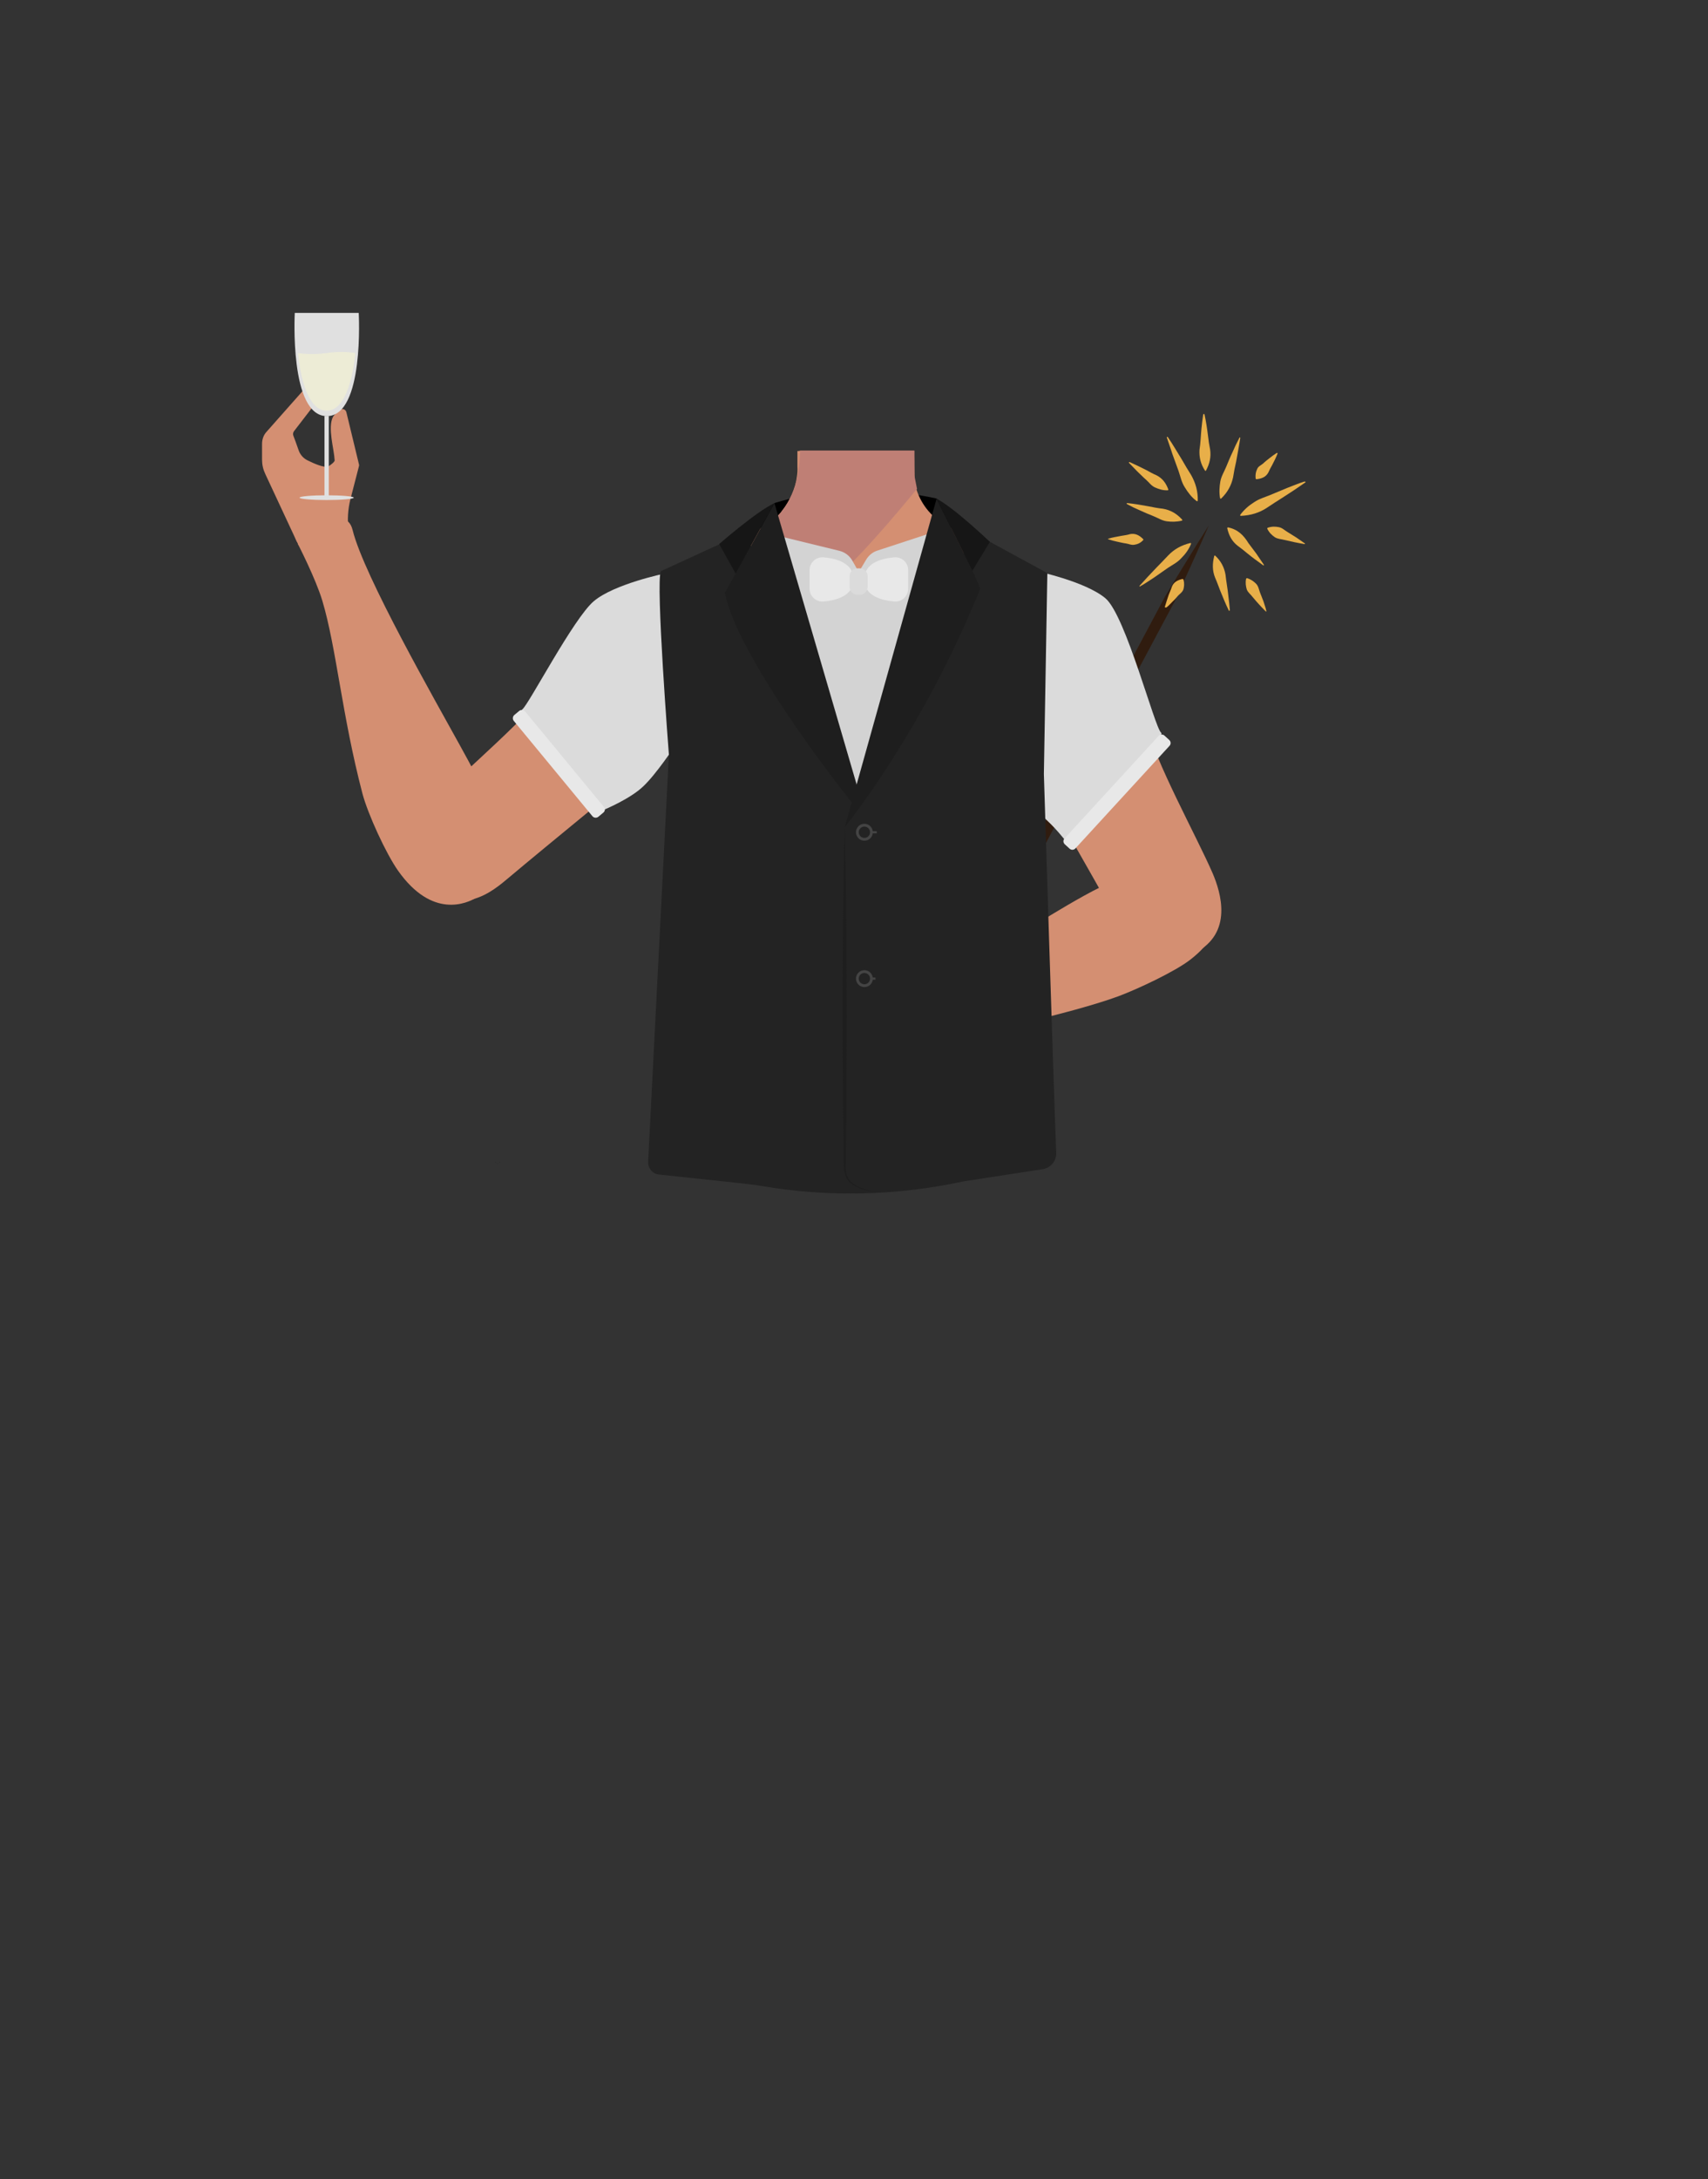 <?xml version="1.0" encoding="utf-8"?>
<!-- Generator: Adobe Illustrator 26.0.2, SVG Export Plug-In . SVG Version: 6.00 Build 0)  -->
<svg version="1.1" id="Layer_1" xmlns="http://www.w3.org/2000/svg" xmlns:xlink="http://www.w3.org/1999/xlink" x="0px" y="0px"
	 viewBox="0 0 788 1005" style="enable-background:new 0 0 788 1005;" xml:space="preserve">
<rect x="0" y="0" width="788" height="1005" fill="#333333" stroke="none"/>
<style type="text/css">
	.st0{fill:#D48F72;}
	.st1{fill:#BF7F75;}
	.st2{fill:#9599BA;}
	.st3{fill:#301C0F;}
	.st4{fill:#E8AF49;}
	.st5{fill:#E0E0E0;}
	.st6{fill:#EDECD6;}
	.st7{fill:none;stroke:#E0E0E0;stroke-width:2;stroke-miterlimit:10;}
	.st8{fill:#DBDBDB;}
	.st9{fill:#232323;}
	.st10{fill:#1E1E1E;}
	.st11{fill:#444444;}
	.st12{fill:none;stroke:#444444;stroke-miterlimit:10;}
	.st13{fill:#D3D3D3;}
	.st14{fill:#161616;}
	.st15{fill:#E8E8E8;}
</style>
<path d="M343.7,245.4l13.6-13.4c0,0,20.3-6.6,38.5-6.4s36.3,4.3,36.3,4.3l16.5,15.5l1.9,19l-108.4,4.1L343.7,245.4z"/>
<polygon points="229.4,536.7 229.5,536.7 229.4,536.6 "/>
<polygon points="229.5,536.7 229.6,536.7 229.6,536.6 "/>
<polygon points="229.4,536.7 229.5,536.7 229.4,536.6 "/>
<polygon points="229.5,536.7 229.6,536.7 229.6,536.6 "/>
<path class="st0" d="M515,301c-0.6,38.4-26.2,33.2-36.9,42.3c-12.6,10.8-8.3,50-17.2,64c-2.5,3.8-11.4,10.1-15.8,9.1
	c-12.5-2.9-24-30.7-34.8-37.7c-6.3-4.1-23.6-3.6-30.2,0c-11.2,6.2-22.3,34.9-34.8,37.7c-4.4,1-13.4-5.2-15.8-9.1
	c-8.9-14-4.6-53.2-17.2-64c-10.6-9.1-36.2-3.9-36.9-42.3c-0.4-26.6,35-37.3,35-37.3l40.1-19.9c2.6-1.3,5-2.9,7.1-4.8
	c0.8-0.7,1.6-1.5,2.3-2.3l0.6-0.7v-0.1c3.9-4.7,6.5-10.4,7.2-16.4c0.2-1.4,0.3-2.8,0.2-4.2v-2.8V208h53.6l0.1,5v1.5v3.2
	c0,0.3,0,0.7,0,1l0,0c0,0.6,0.1,1.3,0.2,2c0.2,1.5,0.5,3.1,0.9,4.6c2.3,7.7,7.7,14,14.9,17.5l40.5,20.1c1,0.5,2.1,1,3.2,1.3
	C488.1,266.5,515.3,277.7,515,301z"/>
<path class="st0" d="M422.6,256.2l-27.5,32.5L380.3,271l-12.4-14.8l0.7-41.6v-2.2l0.1-4.5h53v0.2l0.1,4.7l0,0v1.6l0.1,4.2l0,0v1.3
	l0.1,6.8L422.6,256.2z"/>
<path class="st1" d="M423.1,225.4l-1,1.2c-5.2,6.3-28.8,35-41.8,44.3c-3.2,2.3-5.7,3.4-7.2,2.7c-6.8-3.3-14.8-35.1-14.8-35.1
	l0.1-0.1c0.6-0.6,1.2-1.2,1.7-1.9c0.3-0.4,0.7-0.8,1-1.3l0.1-0.1c3.3-4.5,5.5-9.7,6.7-15.2c0-0.2,0.1-0.4,0.1-0.6
	c0.3-1.4,0.5-3,0.7-4.8c0.1-0.7,0.1-1.4,0.2-2.2c0.1-1.4,0.2-2.9,0.3-4.5h52.7v0.2v4.3v6.7l0.1,0.8l0.1,0.7l0.9,4.6L423.1,225.4z"/>
<path class="st0" d="M456.7,298.3c-1.4,27.7,17.5,53.6,17.5,53.6s31,54,41,72.2c4.7,8.6,14.3,26.6,36,15.4l0,0
	c17.9-9.2,12-28,8.3-36.7c-7.6-17.5-26.6-51.5-31-69.9c-3.3-13.7-2.9-36.1-20.7-52.4c0,0-13.1-14.9-31.9-7.8l-0.7,0.3
	C464.6,277,457.3,287,456.7,298.3L456.7,298.3z"/>
<path class="st0" d="M219.9,413.9c15.5-9,9.7-31,7.3-39.2c-2.4-8.2-11-23.7-15.2-31.3c-10.7-19.5-44.1-77.8-49.3-98.9
	c-3.6-14.8-25.3,6.3-25.3,6.3s8.2,15.9,11.3,26.2c6.5,21.7,9,52.6,18.5,88.9c2.5,9.5,10.9,27.8,16.5,35.7
	C199.5,423.9,215.4,416.6,219.9,413.9z"/>
<path class="st0" d="M334.5,308c-8.5,26.3-35.5,43.8-35.5,43.8s-48.2,39.4-64.1,52.8c-7.5,6.3-22.8,19.7-39.1,1.5l0,0
	c-13.4-15-1.2-30.5,5.4-37.2c13.3-13.7,43.2-38.6,53.9-54.2c7.9-11.6,25.9-35.6,48.3-44.4c0,0,7.3-6.4,22.3,7l0.6,0.5
	C334.8,285.3,338,297.2,334.5,308L334.5,308z"/>
<polygon points="228.6,536.2 228.7,536.1 228.6,536.1 "/>
<polygon points="228.7,536.1 228.8,536.2 228.8,536.1 "/>
<polygon points="228.6,536.2 228.7,536.1 228.6,536.1 "/>
<polygon points="228.7,536.1 228.8,536.2 228.8,536.1 "/>
<polygon class="st2" points="391.7,268.1 399.9,288.1 388.8,279 375.8,292.5 "/>
<polygon class="st2" points="399.9,288.1 403.8,267.3 422.5,290.6 409.1,280.1 "/>
<g>
	<g>
		<path class="st3" d="M557.7,242.3c-5.1,11.8-10.5,23.5-15.8,35.1c-11.4,21.4-42.5,79.5-54.2,101.7
			c-11.9,22.3-42.7,80.1-54.2,101.7c-6.7,10.9-13.4,21.9-20.3,32.7c5.1-11.8,10.5-23.5,15.9-35c11.3-21.3,42.5-79.5,54.2-101.7
			c11.9-22.3,42.7-80.1,54.2-101.7C544.1,264.1,550.8,253.2,557.7,242.3L557.7,242.3z"/>
	</g>
	<g>
		<path class="st4" d="M572.2,202c-0.5,3.5-1.3,7.4-1.9,10.9c-0.5,2.1-1.1,5.1-1.4,7.2c-0.8,3.7-2.5,6.9-5.5,9.8
			c-0.2,0.1-0.4,0.1-0.5-0.1c-0.5-2.7-0.3-5.3,0.1-7.7c0.4-2.4,1.8-4.6,2.7-6.8c0.7-1.7,2.1-5.1,2.9-6.7c1-2.3,2-4.4,3.2-6.7
			C571.8,201.5,572.2,201.7,572.2,202L572.2,202z"/>
	</g>
	<g>
		<path class="st4" d="M602.2,222.5c-3.3,2.3-7,4.8-10.5,7c-2.1,1.3-5,3.2-7.1,4.6c-3.6,2.4-7.6,3.6-12.2,3.8
			c-0.2,0-0.3-0.3-0.2-0.5c1.9-2.5,4-4.3,6.4-5.8c2.3-1.6,5-2.3,7.6-3.4c1.9-0.8,5.8-2.4,7.7-3.2c2.6-1,5.2-2.1,7.8-2.9
			C602.3,222,602.5,222.3,602.2,222.5L602.2,222.5z"/>
	</g>
	<g>
		<path class="st4" d="M582.8,260.7c-2.4-1.7-5-3.6-7.2-5.4c-1.3-1.1-3.3-2.7-4.7-3.7c-2.5-2-3.9-4.5-4.7-8c0-0.2,0.2-0.4,0.3-0.4
			c4.6,0.9,7.3,3.7,9.5,7.3c0.9,1.2,2.7,3.6,3.6,4.8c1.1,1.7,2.3,3.3,3.4,5C583.3,260.6,583,260.9,582.8,260.7L582.8,260.7z"/>
	</g>
	<g>
		<path class="st4" d="M566.9,281.5c-1.4-2.8-2.7-6.1-3.9-9c-0.7-1.8-1.6-4.3-2.4-6.1c-1.3-3.2-1.3-6.4-0.4-10
			c0-0.1,0.2-0.3,0.4-0.2c2.7,2.5,4.2,5.4,4.8,8.8c0.3,3,1,6.6,1.3,9.7c0.3,2.2,0.5,4.4,0.7,6.5C567.4,281.8,567,281.8,566.9,281.5
			L566.9,281.5z"/>
	</g>
	<g>
		<path class="st4" d="M525.7,270.2c2.5-2.8,5.3-5.8,7.9-8.5c1.6-1.6,3.8-3.9,5.4-5.6c2.8-2.9,6.1-4.7,10.2-5.7
			c0.2,0,0.4,0.2,0.3,0.4c-1.1,2.7-2.6,4.7-4.5,6.6c-1.8,2-4.1,3.1-6.2,4.5c-1.6,1.1-4.7,3.3-6.3,4.4c-2.2,1.4-4.3,2.9-6.5,4.1
			C525.9,270.7,525.7,270.4,525.7,270.2L525.7,270.2z"/>
	</g>
	<g>
		<path class="st4" d="M520,232c3.2,0.3,6.7,0.9,9.9,1.5c1.9,0.4,4.6,0.9,6.6,1.1c3.5,0.6,6.3,2.2,8.9,5c0.1,0.2,0.1,0.4-0.1,0.5
			c-2.5,0.6-4.8,0.6-7,0.3s-4.2-1.6-6.2-2.4c-1.6-0.6-4.6-1.9-6.1-2.6c-2.1-0.9-4-1.8-6-2.9C519.7,232.4,519.8,231.9,520,232
			L520,232z"/>
	</g>
	<g>
		<path class="st4" d="M538.8,201.6c2.2,3.2,4.4,7,6.5,10.4c1.2,2.1,2.9,5,4.2,7c2.1,3.7,3.2,7.5,3.1,11.9c0,0.2-0.3,0.3-0.5,0.2
			c-2.4-1.8-4.1-4.1-5.5-6.4c-1.5-2.3-2-5-2.9-7.6c-0.7-1.9-2.1-5.8-2.8-7.7c-0.8-2.6-1.8-5.2-2.6-7.7
			C538.3,201.5,538.7,201.3,538.8,201.6L538.8,201.6z"/>
	</g>
	<g>
		<path class="st4" d="M589.4,209.2c-0.7,1.8-1.6,3.6-2.5,5.3c-0.6,1-1.3,2.4-1.8,3.5c-1.1,1.9-2.8,2.7-5.4,3
			c-0.2,0-0.3-0.1-0.4-0.3c-0.2-1.8,0.1-3.2,0.7-4.4c0.5-1.3,1.8-1.7,2.8-2.6c0.7-0.7,2.2-1.9,3-2.5c1-0.8,2.1-1.6,3.2-2.3
			C589.2,208.7,589.5,209,589.4,209.2L589.4,209.2z"/>
	</g>
	<g>
		<path class="st4" d="M601.8,250.9c-3-0.5-6.3-1.2-9.2-1.9c-1.4-0.4-3.2-0.4-4.5-1.3c-1.3-0.9-2.5-2-3.4-3.8
			c-0.1-0.2,0-0.4,0.1-0.5c2-0.7,3.6-0.6,5.2-0.3c1.6,0.3,2.7,1.5,4.1,2.3c1,0.6,3,1.9,4,2.5c1.3,0.9,2.6,1.8,3.9,2.7
			C602.2,250.6,602,251,601.8,250.9L601.8,250.9z"/>
	</g>
	<g>
		<path class="st4" d="M583.9,281.9c-2.1-2.1-4.2-4.4-6-6.6c-0.9-1.2-2.2-2.1-2.7-3.5c-0.4-1.4-0.7-3-0.3-4.9c0-0.1,0.3-0.3,0.4-0.3
			c1.9,0.6,3.1,1.5,4.2,2.6s1.3,2.7,1.8,4c0.4,1.1,1.2,3.1,1.6,4.1c0.4,1.4,1,2.8,1.3,4.3C584.4,281.9,584.1,282.2,583.9,281.9
			L583.9,281.9z"/>
	</g>
	<g>
		<path class="st4" d="M537.4,279.9c0.5-1.8,1.2-3.7,1.8-5.6c0.4-1.1,1.1-2.5,1.4-3.6c0.8-2.1,2.4-3.1,4.9-3.7
			c0.2,0,0.4,0.1,0.5,0.3c0.5,1.8,0.3,3.2,0,4.4c-0.4,1.3-1.6,2.1-2.4,2.9c-0.6,0.7-1.9,2.2-2.6,2.8c-0.9,0.9-1.8,1.9-2.8,2.7
			C537.5,280.2,537.3,280.1,537.4,279.9L537.4,279.9z"/>
	</g>
	<g>
		<path class="st4" d="M511.4,248.4c1.9-0.6,4-0.9,6-1.3c1.2-0.2,2.8-0.4,4-0.8c2.3-0.4,4.1,0.4,6,2.3c0.1,0.2,0.2,0.4,0,0.5
			c-1.3,1.4-2.7,1.9-4,2.1c-1.4,0.3-2.6-0.4-4-0.6c-1-0.1-3-0.6-4-0.8c-1.4-0.3-2.6-0.6-4-1.1C511.1,248.8,511.1,248.5,511.4,248.4
			L511.4,248.4z"/>
	</g>
	<g>
		<path class="st4" d="M521.2,213.1c2.4,1.1,5.2,2.4,7.5,3.6c1.5,0.8,3.4,1.9,4.9,2.5c2.7,1.4,4.3,3.5,5.4,6.5c0,0.2,0,0.3-0.2,0.4
			c-2.3,0.1-4.1-0.5-5.9-1.3c-1.7-0.7-2.8-2.4-4.2-3.6c-1.1-0.9-3-2.9-4-3.8c-1.3-1.3-2.6-2.7-3.9-4
			C520.8,213.3,520.9,213,521.2,213.1L521.2,213.1z"/>
	</g>
	<g>
		<path class="st4" d="M555.7,191.1c0.7,3.1,1.2,6.5,1.6,9.7c0.2,2,0.6,4.6,1,6.5c0.5,3.4-0.2,6.5-1.9,9.7c-0.1,0.2-0.2,0.2-0.4,0.1
			c-2.1-3.1-2.8-6.3-2.6-9.7c0.5-3,0.6-6.7,0.9-9.7c0.2-2.2,0.5-4.4,0.8-6.5C555.3,190.8,555.6,190.8,555.7,191.1L555.7,191.1z"/>
	</g>
</g>
<g>
	<path class="st0" d="M556.6,410.1c-11.5-13.1-33.8-6.8-41.7-4.1s-22.1,11.2-29.1,15.4c-17.9,10.6-46.2,30.5-63.9,40.7
		c-11.6,6.8-18,10.1-14.6,17.1c3.1,6.4,16.7,3.3,21.9,2.2c21.8-4.8,64.7-13.9,86.6-21.9c8.9-3.3,26.2-11.4,33.3-16.9
		C569,427.3,560,413.8,556.6,410.1z"/>
</g>
<ellipse transform="matrix(0.582 -0.813 0.813 0.582 -136.659 221.983)" class="st0" cx="147.7" cy="244" rx="12.2" ry="12.1"/>
<polygon points="230.4,536.1 230.5,536 230.4,536 "/>
<polygon points="230.5,536 230.6,536.1 230.6,536 "/>
<polygon points="230.4,536.1 230.5,536 230.4,536 "/>
<polygon points="230.5,536 230.6,536.1 230.6,536 "/>
<path class="st0" d="M160.8,244.6c-0.6-4.9-0.3-9.8,0.9-14.5l3.9-15.1c0.1-0.3,0.1-0.6,0-0.9l-5.8-24c-0.3-1.4-2.1-2-3.2-1
	c-1.3,1.1-2.6,2.4-3,3.2c-2.5,5,0.5,14.5,0.8,20c0.1,0.7-2.4,2.6-3.1,2.8c-1.8,0.7-6.4-1.3-9.4-2.8c-1.9-0.9-3.4-2.6-4.1-4.6
	c-0.8-2.3-1.9-5.4-2.5-6.9c-0.2-0.6-0.1-1.3,0.3-1.9l7.7-10c2.3-3,3.2-7,2.4-10.7l0,0c-0.3-1.6-2.3-2.1-3.4-0.9L123,199.1
	c-1.4,1.5-2.1,3.5-2.1,5.6v7.3c0,2.3,0.5,4.5,1.5,6.6l14.6,31.3v0.1h0.1l0.6,1.3l0,0c0.4-0.7,1.2-1.1,1.9-1l19.8,2.5
	c1.3,0.2,2.3-0.9,2.2-2.2L160.8,244.6z"/>
<g>
	<path class="st5" d="M136,144.3h29.5c0,0,2.7,47.6-14.7,47.6S136,144.3,136,144.3z"/>
	<path class="st6" d="M137.5,162.8c0,0,5.9,1.1,13.2,0c7.4-1.1,13.2,0,13.2,0s-1.8,26.6-13.2,26.6
		C139.4,189.4,137.5,162.8,137.5,162.8z"/>
	<line class="st7" x1="150.7" y1="191.8" x2="150.7" y2="229.5"/>
	<ellipse class="st5" cx="150.7" cy="229.5" rx="12.5" ry="1.1"/>
</g>
<path class="st8" d="M306.6,264.5c0,0-23.2,4.8-32.6,12.7c-9.4,7.9-30,47.6-33,49.9c-3,2.2,36.4,46.9,37.3,46.5
	c0.9-0.4,12.4-5.2,18.4-10.9c6-5.6,14.6-18.6,14.6-18.6l20.5,10.9L306.6,264.5z"/>
<path class="st8" d="M477.4,263.2c0,0,23.2,4.8,32.6,12.7c9.4,7.9,22.7,59.7,25.7,62c3,2.2-42.9,50.3-43.8,49.9
	c-0.9-0.4-3.2-4.2-9.2-9.8s-10-35.1-10-35.1l-20.5,10.9L477.4,263.2z"/>
<path class="st9" d="M304.9,263.4c-2.5,4.9,3.7,84.6,3.7,84.6L299,536.2c0.1,2.6,2,4.9,4.6,5.4l37.6,4c3.5,0.4,7.1,0.8,10.6,1.4
	c30.7,5.2,62.2,4.4,92.7-2.2l37-5.7c3.5-0.8,5.9-3.9,5.8-7.4c-1.3-32.7-5.7-174.8-5.7-174.8l1.6-92.6l-34.5-18.8l-52.9,124.6
	l-52-124.6L304.9,263.4z"/>
<g>
	<path class="st10" d="M389.7,381.5c1.1,44.1,1.1,88.7,0.8,132.8l-0.3,22.1c-0.5,6.7,2.2,9.9,8.5,11.9c1.7,0.6,3.5,1.2,5.2,1.8
		c-1.8-0.5-3.6-1-5.3-1.5c-3.5-1-7.4-2.8-8.6-6.6c-0.6-1.8-0.7-3.8-0.7-5.6l-0.3-22.1C388.6,470.2,388.6,425.5,389.7,381.5
		L389.7,381.5z"/>
</g>
<g>
	<circle class="st11" cx="398.8" cy="383.8" r="3.9"/>
	<circle class="st9" cx="398.8" cy="383.8" r="2.6"/>
</g>
<g>
	<circle class="st11" cx="398.8" cy="451.3" r="3.9"/>
	<circle class="st9" cx="398.8" cy="451.3" r="2.6"/>
</g>
<line class="st12" x1="402.2" y1="383.8" x2="404.5" y2="383.8"/>
<line class="st12" x1="401.6" y1="451.3" x2="403.9" y2="451.3"/>
<path class="st13" d="M360.6,247.5l26.6,6.5c2.5,0.6,4.7,2.2,6,4.5l3,5.3l3.4-5.7c1.2-2,3-3.5,5.2-4.2l23.5-7.7l13.1,13.2
	l-45.1,109.5l-51.6-113.8L360.6,247.5z"/>
<path class="st10" d="M432.1,230l-42.4,151.5c0,0,35.8-43.8,62.5-109.9C452.8,270.7,432.1,230,432.1,230z"/>
<path class="st10" d="M357.3,232l39,133.5l-2.5,5.6c0,0-53.2-66.1-59.4-97.9C334.4,273.8,357.3,232,357.3,232z"/>
<path class="st14" d="M339.4,264.5l-7.6-13.6c0,0,17-14.9,25.5-18.9L339.4,264.5z"/>
<path class="st14" d="M448.6,263.2l8.1-13.3c0,0-16.3-15.6-24.7-20L448.6,263.2z"/>
<path class="st15" d="M373.5,271.5v-8.6c0-3.4,2.9-6.1,6.3-5.9c6,0.5,14,2.6,14,10.2c0,7.6-8,9.7-14,10.2
	C376.4,277.6,373.5,274.9,373.5,271.5z"/>
<path class="st15" d="M419,271.5v-8.6c0-3.4-2.9-6.1-6.3-5.9c-6,0.5-14,2.6-14,10.2c0,7.6,8,9.7,14,10.2
	C416.1,277.6,419,274.9,419,271.5z"/>
<path class="st8" d="M396.7,274.3h-1.1c-2,0-3.6-1.6-3.6-3.6v-5c0-2,1.6-3.6,3.6-3.6h1.1c2,0,3.6,1.6,3.6,3.6v5
	C400.3,272.6,398.7,274.3,396.7,274.3z"/>
<path class="st15" d="M278.4,374.7l-2.4,2c-0.8,0.6-1.9,0.5-2.6-0.2L237,332.4c-0.6-0.8-0.5-1.9,0.2-2.6l2.4-2
	c0.8-0.6,1.9-0.5,2.6,0.2l36.4,44.1C279.3,372.9,279.2,374,278.4,374.7z"/>
<path class="st15" d="M537.2,339.2l2.3,2.1c0.7,0.7,0.8,1.8,0.1,2.6l-43.5,47.4c-0.7,0.7-1.8,0.8-2.6,0.1l-2.3-2.1
	c-0.7-0.7-0.8-1.8-0.1-2.6l43.5-47.4C535.3,338.6,536.4,338.5,537.2,339.2z"/>
</svg>
